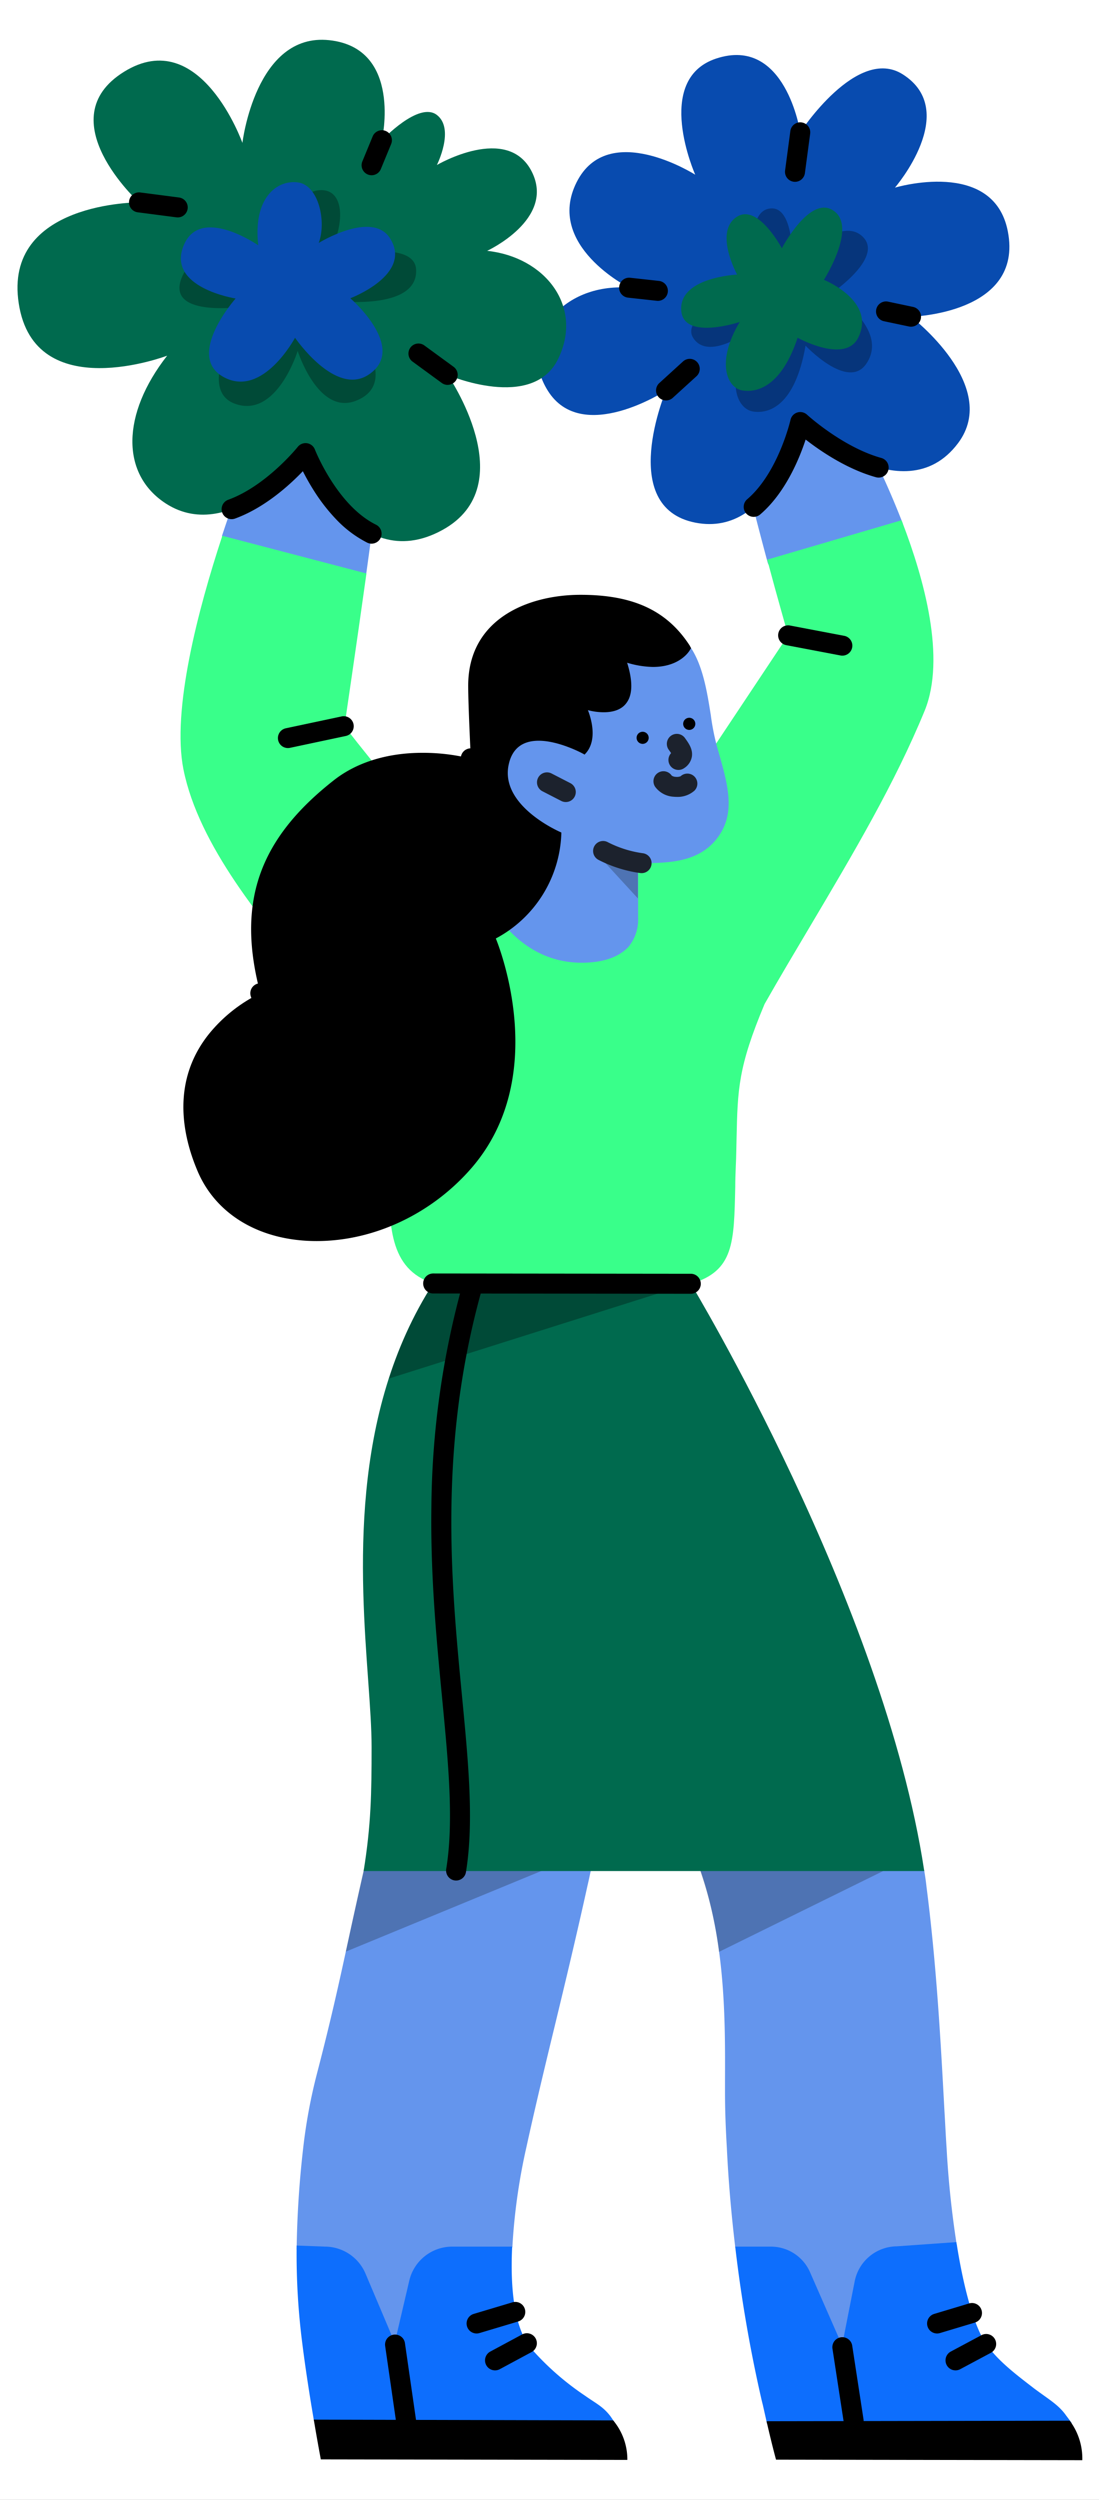<svg xmlns="http://www.w3.org/2000/svg" xmlns:xlink="http://www.w3.org/1999/xlink" width="220" height="500" viewBox="0 0 220 500">
  <rect x="0" y="0" width="220" height="500" fill="#333333" stroke="none"/>
  <defs>
    <clipPath id="clip-Mesa_de_trabajo_4">
      <rect width="220" height="500"/>
    </clipPath>
  </defs>
  <g id="Mesa_de_trabajo_4" data-name="Mesa de trabajo – 4" clip-path="url(#clip-Mesa_de_trabajo_4)">
    <rect width="220" height="500" fill="#fff"/>
    <g id="woman-celebrating" transform="translate(-386.415 -242.047)">
      <path id="Trazado_95" data-name="Trazado 95" d="M447.63,703.574a199.861,199.861,0,0,1,1.317-20.332,107.167,107.167,0,0,1,2.74-14.8c4.367-16.808,5.48-23.6,9.372-40.558,1.317-5.693,3.108-10.166,3.64-12.8,14.688.678,29.385,1.317,44.082,1.994l-2.266,10.747c-.213.949-.416,1.956-.629,2.846-2.111,9.585-4.376,19.064-6.584,28.184-2.111,8.685-4.057,16.856-5.693,24.331a120.468,120.468,0,0,0-2.788,19.858v.058l-21.388,27.545Z" transform="translate(-1.835 -11.609)" fill="#6495ed"/>
      <path id="Trazado_96" data-name="Trazado 96" d="M538.092,703.5c-.794-6.642-1.375-13.322-1.685-19.906-.213-3.64-.368-7.329-.368-11.018v-2.633c.048-12.161.048-27.391-4.9-41.768l1.733-2.1,40.771.261,2.266,1.733c.213,1.268.368,2.372.474,3.379,2,15.482,2.847,31.021,3.582,44.712.155,2.537.261,4.957.426,7.378a192.85,192.85,0,0,0,2.1,19.858v.058l-22.385,25.386Z" transform="translate(-4.49 -11.958)" fill="#6495ed"/>
      <path id="Trazado_97" data-name="Trazado 97" d="M534.825,644.307a80.253,80.253,0,0,0-3.747-16.072l-.048-.155h36.608l.048.213-32.861,16.169Z" transform="translate(-4.487 -12.022)" fill="#1c222d" opacity="0.3"/>
      <path id="Trazado_98" data-name="Trazado 98" d="M457.8,644.4c1.375-6.477,3.64-16.585,3.64-16.585l35.552.2.048.213Z" transform="translate(-2.159 -12.013)" fill="#1c222d" opacity="0.3"/>
      <path id="Trazado_99" data-name="Trazado 99" d="M544.736,355.507c-3.263-12.161-7.32-28.068-7.687-33.132l-.058-.523c-.629-9-1.685-24.021,2.633-24.5h.165a1.726,1.726,0,0,1,1.1.426c.687-4.483,1.317-7.746,1.791-9.75,1.055-4.58,2.846-5.528,4.163-5.528a3.894,3.894,0,0,1,2.208.842c1.055-1.685,2.111-2.527,3.108-2.527,2.111,0,3.273,3.582,3.476,4.318a5.819,5.819,0,0,1,1.317-.32,2.142,2.142,0,0,1,1.685.794c1.636,1.9,1.423,6.642,1.162,9.324a.134.134,0,0,0,.261.048c1.055-2.421,1.849-3.418,2.692-3.418a1.068,1.068,0,0,1,.736.31c2.682,2.324.523,17.021.474,17.65.687,7.01.155,13.013-1.636,17.854a169.37,169.37,0,0,1,9.479,20.39.047.047,0,0,1-.048.048l-26.868,8.114Z" transform="translate(-4.658 -0.98)" fill="#6495ed"/>
      <path id="Trazado_100" data-name="Trazado 100" d="M433.284,351.938l-1.1-1.423c2.847-8.636,5.374-14.959,5.635-15.482-.155-.581-2.159-7.378,2.372-20.545-.165-.842-2.372-13.429.523-15.375a1.039,1.039,0,0,1,.687-.213c.949,0,1.733,1.365,2.634,4.686,0-2.208.213-7.949,2.159-10.011a2.116,2.116,0,0,1,1.578-.736,2.672,2.672,0,0,1,1.53.474c.261-.629,1.791-3.844,3.737-3.844,1.1,0,2.111,1,3,2.895a3.734,3.734,0,0,1,2-.581c1.423,0,3.263,1.055,3.8,6.013.155,1.259.261,3,.368,5.16a1.417,1.417,0,0,1,.891-.319,1.081,1.081,0,0,1,.426.058c2.469.784,2.895,10.689,1.152,27.071-.523,4.841-1.685,14.533-3.631,28.494l-.368-.107Z" transform="translate(-1.344 -1.255)" fill="#6495ed"/>
      <path id="Trazado_101" data-name="Trazado 101" d="M461.495,624.433v-.106c1.472-9.169,1.578-15.433,1.578-24.709,0-3.631-.31-8.055-.678-13.216-1.53-21.281-3.853-53.416,13.109-79.644l.058-.058H526.81l.058.058c.368.629,38.709,64.1,46.822,117.569v.106Z" transform="translate(-2.271 -8.162)" fill="#006a4e"/>
      <path id="Trazado_102" data-name="Trazado 102" d="M466.778,525.772a81.189,81.189,0,0,1,8.791-18.861l.213-.261h51.257l.048.213L466.72,525.927Z" transform="translate(-2.442 -8.161)" opacity="0.3"/>
      <path id="Trazado_103" data-name="Trazado 103" d="M568.125,349.676l-.165-.416-26.81,7.852c-.048,0-.107.048-.048.155,2.1,7.852,4,14.378,4.154,15.007l-30.227,45.409v11.744c-.842,1.743-4.163,5.267-10.06,5.267-6.013,0-12.7-3.689-19.858-10.844-15.433-16.179-27.971-32.5-28.659-33.4.107-.891,2.314-15.636,4.376-30.44V359.9l-28.814-7.533-.058.107c-4.841,14.7-10.108,34.759-7.746,46.619,3.06,15.22,15.908,30.547,26.238,42.824,5.635,6.739,10.534,12.529,12.006,16.43,2.692,7.058,2.8,14.746,2.847,21.494.107,10.273-.048,19.17,8.956,22.065l51.566.058c8.636-2.585,8.588-8.22,8.849-19.383,0-1.268.048-2.634.107-4.115.107-2.053.107-3.95.155-5.577.213-9.8.319-14.281,5.586-26.819l.048-.1c3-5.277,6.109-10.486,9.111-15.54,8.694-14.649,16.914-28.5,22.917-43.095C576.867,376.805,572.491,361.062,568.125,349.676Z" transform="translate(-1.072 -3.156)" fill="#39ff8a"/>
      <path id="Trazado_104" data-name="Trazado 104" d="M505.856,438.433c-13.226,0-18.861-12.645-18.909-12.8-.213-4.638-.581-10.011-.949-15.753-.639-9.372-1.268-19.122-1.268-25.648,0-10.534,8.327-12.858,19.7-12.858,10.321,0,18.328-3.321,23.227,3.95,2.479,3.689,3.321,8.907,4.057,13.535a50,50,0,0,0,1.21,6.216l.213.745c2.053,7.155,3.689,12.8-.213,17.8-3.8,4.851-9.847,4.9-15.753,4.9v10.912a8.563,8.563,0,0,1-1.995,5.9C513.176,437.378,510.068,438.433,505.856,438.433Z" transform="translate(-3.015 -3.835)" fill="#6495ed"/>
      <path id="Trazado_105" data-name="Trazado 105" d="M450.884,493.915c-11.27,0-20.216-5.267-23.9-14.165-3.06-7.271-5.112-17.96,2.372-27.284a30.188,30.188,0,0,1,10.263-8.114c-4.793-18.067-.368-30.818,14.8-42.669,4.531-3.524,10.641-5.422,17.641-5.422a39.745,39.745,0,0,1,9.692,1.162c-.048-1.268-.523-10.7-.523-14.591,0-13.439,12.112-18.173,22.491-18.173,10.321,0,17.224,3,21.862,10.166l.261.523-.155.213c0,.048-1.791,3.524-7.484,3.524a18.859,18.859,0,0,1-5.161-.842c1.162,3.689,1.1,6.38-.107,8.007-.891,1.268-2.479,1.9-4.58,1.9a12.416,12.416,0,0,1-3.166-.426c.426,1.055,2.217,6.013-.629,8.849l-.048.058-.058-.058c-.048-.048-4.9-2.73-9.111-2.73-3.263,0-5.315,1.578-6,4.735-1.849,8.327,10.321,13.535,10.476,13.594l.058.048v.058a24.692,24.692,0,0,1-13.119,21.116c.736,1.791,10.9,27.6-4.793,45.825C474.014,488.435,462.425,493.915,450.884,493.915Z" transform="translate(-1.09 -3.646)"/>
      <path id="Trazado_106" data-name="Trazado 106" d="M509.59,418.025l.107-.165a42.686,42.686,0,0,0,8.114,2.111h.107v7.107Z" transform="translate(-3.805 -5.338)" fill="#1c222d" opacity="0.3"/>
      <path id="Trazado_107" data-name="Trazado 107" d="M503.154,407.337a1.991,1.991,0,0,1-.913-.222l-3.786-1.946a2,2,0,0,1,1.829-3.557l3.786,1.946a2,2,0,0,1-.916,3.779Z" transform="translate(-3.48 -4.877)" fill="#1c222d"/>
      <path id="Trazado_108" data-name="Trazado 108" d="M518.7,422.011a2.023,2.023,0,0,1-.256-.016,25.931,25.931,0,0,1-8.4-2.654,2,2,0,1,1,1.936-3.5,21.869,21.869,0,0,0,6.974,2.187,2,2,0,0,1-.251,3.984Z" transform="translate(-3.85 -5.329)" fill="#1c222d"/>
      <path id="Trazado_109" data-name="Trazado 109" d="M526.134,406.3c-.221,0-.435-.011-.637-.031a4.923,4.923,0,0,1-3.691-1.994,2,2,0,0,1,3.322-2.228,1.544,1.544,0,0,0,.807.246,2.117,2.117,0,0,0,.964-.115,2,2,0,0,1,2.778,2.877A5.057,5.057,0,0,1,526.134,406.3Z" transform="translate(-4.247 -4.87)" fill="#1c222d"/>
      <path id="Trazado_110" data-name="Trazado 110" d="M528.76,392.49a1.215,1.215,0,1,0-1.21-1.22A1.219,1.219,0,0,0,528.76,392.49Z" transform="translate(-4.376 -4.454)"/>
      <path id="Trazado_111" data-name="Trazado 111" d="M519.13,395.371a1.21,1.21,0,1,0-1.21-1.21A1.211,1.211,0,0,0,519.13,395.371Z" transform="translate(-4.07 -4.545)"/>
      <path id="Trazado_112" data-name="Trazado 112" d="M526.561,400.665a2,2,0,0,1-1.468-3.361c-.151-.234-.347-.5-.476-.684a2,2,0,0,1,3.245-2.339c.771,1.069,1.644,2.281,1.38,3.787a3.417,3.417,0,0,1-1.555,2.248A1.991,1.991,0,0,1,526.561,400.665Z" transform="translate(-4.335 -4.625)" fill="#1c222d"/>
      <path id="Trazado_113" data-name="Trazado 113" d="M480.505,626.346a2,2,0,0,1-1.977-2.321c1.547-9.528.436-21.08-.85-34.457-1.082-11.256-2.309-24.013-2.122-37.837a171.786,171.786,0,0,1,6.332-44.976,2,2,0,0,1,3.849,1.088c-8.879,31.42-6.217,59.1-4.078,81.342,1.313,13.652,2.446,25.443.817,35.481A2,2,0,0,1,480.505,626.346Z" transform="translate(-2.786 -8.181)"/>
      <path id="Trazado_114" data-name="Trazado 114" d="M527.436,508.978h0l-51.576-.058a2,2,0,0,1,0-4h0l51.576.058a2,2,0,0,1,0,4Z" transform="translate(-2.733 -8.169)"/>
      <path id="Trazado_115" data-name="Trazado 115" d="M445.828,396.173a2,2,0,0,1-.413-3.957l11.173-2.372a2,2,0,0,1,.831,3.913l-11.173,2.372A2.008,2.008,0,0,1,445.828,396.173Z" transform="translate(-1.778 -4.509)"/>
      <path id="Trazado_116" data-name="Trazado 116" d="M560.106,377.093a2.009,2.009,0,0,1-.376-.036l-10.854-2.062a2,2,0,0,1,.747-3.93l10.854,2.062a2,2,0,0,1-.371,3.965Z" transform="translate(-5.066 -3.912)"/>
      <path id="Trazado_117" data-name="Trazado 117" d="M451.106,740.738c-.736-4.212-1.685-10.273-2.314-15.278a139.464,139.464,0,0,1-1.162-19.48v-.32l5.635.213a8.853,8.853,0,0,1,8.162,5.422l5.848,13.8,2.895-12.374a8.832,8.832,0,0,1,8.646-6.845h11.957v.107c-.474,9.953.891,17.06,4,20.487a55.324,55.324,0,0,0,10.582,9.217c2.062,1.472,3.534,2.111,5.006,4,.107.106.687,1.007.949,1.375.058.048,0,.155-.107.155Z" transform="translate(-1.835 -14.489)" fill="#0d6efd"/>
      <path id="Trazado_118" data-name="Trazado 118" d="M544.691,741.3c-.213-.949-.581-2.585-.842-3.737l-.261-1.055a285.6,285.6,0,0,1-5.267-30.547v-.107h7.107a8.536,8.536,0,0,1,7.852,5.1l6.429,14.649,2.527-12.858a8.682,8.682,0,0,1,8.423-6.952l11.909-.842.155.842c1.268,7.852,3,14.281,4.9,17.96,2.111,4.115,6.584,7.426,10.486,10.437,2.943,2.207,4.9,3.263,6.429,5.422l1.1,1.472a.109.109,0,0,1-.107.165Z" transform="translate(-4.719 -14.466)" fill="#0d6efd"/>
      <path id="Trazado_119" data-name="Trazado 119" d="M470.185,743.389a2,2,0,0,1-1.977-1.714L466,726.4a2,2,0,0,1,3.959-.572l2.207,15.278a2,2,0,0,1-1.982,2.286Z" transform="translate(-2.482 -15.139)"/>
      <path id="Trazado_120" data-name="Trazado 120" d="M562.723,743.406a2,2,0,0,1-1.974-1.7l-2.266-14.746a2,2,0,1,1,3.954-.607L564.7,741.1a2,2,0,0,1-1.979,2.3Z" transform="translate(-5.423 -15.156)"/>
      <path id="Trazado_121" data-name="Trazado 121" d="M484.839,723.685a2,2,0,0,1-.572-3.917l7.746-2.314a2,2,0,1,1,1.145,3.833l-7.746,2.314A2,2,0,0,1,484.839,723.685Z" transform="translate(-3.018 -14.925)"/>
      <path id="Trazado_122" data-name="Trazado 122" d="M488.652,731.268a2,2,0,0,1-.949-3.762l6.371-3.427a2,2,0,0,1,1.9,3.523l-6.371,3.427A1.991,1.991,0,0,1,488.652,731.268Z" transform="translate(-3.139 -15.13)"/>
      <path id="Trazado_123" data-name="Trazado 123" d="M580.049,723.692a2,2,0,0,1-.574-3.916l7-2.1a2,2,0,0,1,1.15,3.831l-7,2.1A2,2,0,0,1,580.049,723.692Z" transform="translate(-6.046 -14.932)"/>
      <path id="Trazado_124" data-name="Trazado 124" d="M583.862,731.273a2,2,0,0,1-.944-3.765l6.109-3.263a2,2,0,1,1,1.884,3.528l-6.109,3.263A1.992,1.992,0,0,1,583.862,731.273Z" transform="translate(-6.167 -15.136)"/>
      <path id="Trazado_125" data-name="Trazado 125" d="M452.583,749.569s-.629-3.311-1.365-7.687l-.058-.261,59.951.155.048.058a12.182,12.182,0,0,1,2.788,7.736v.107Z" transform="translate(-1.947 -15.632)"/>
      <path id="Trazado_126" data-name="Trazado 126" d="M546.688,749.634s-.736-2.634-1.9-7.688l60.687-.106.048.048c.107.165.261.368.368.532A12.577,12.577,0,0,1,608,749.634v.107Z" transform="translate(-4.925 -15.639)"/>
      <path id="Trazado_127" data-name="Trazado 127" d="M443.336,455.554a2,2,0,0,1-1.594-.79,32.21,32.21,0,0,1-3.509-7.132,2,2,0,1,1,3.775-1.323,27.9,27.9,0,0,0,2.919,6.035,2,2,0,0,1-1.591,3.21Z" transform="translate(-1.596 -6.263)"/>
      <path id="Trazado_128" data-name="Trazado 128" d="M483.958,408.767a2,2,0,0,1-2-1.923l-.319-8.327a2,2,0,1,1,4-.153l.319,8.327a2,2,0,0,1-1.922,2.075Z" transform="translate(-2.98 -4.72)"/>
      <path id="Trazado_129" data-name="Trazado 129" d="M515.787,299.691c-13.69-1.055-22.54,10.534-16.324,20.545,6.845,11.057,23.7,0,23.7,0s-9.9,23.334,5.848,26.442,21.02-20.119,21.02-20.119,20.536,18.957,31.6,4.212c8.588-11.483-9.43-25.28-9.43-25.28s22.6-.533,19.383-17.069c-2.846-14.7-22.6-8.743-22.6-8.743s13.168-15.278,1.578-22.656c-9.159-5.838-20.536,11.589-20.536,11.589s-2.9-19.383-16.856-14.746c-12.645,4.212-4.163,23.227-4.163,23.227s-17.437-11.115-23.76,1.53S515.787,299.691,515.787,299.691Z" transform="translate(-3.419 -0.1)" fill="#084baf"/>
      <path id="Trazado_130" data-name="Trazado 130" d="M542.131,347.933a2,2,0,0,1-1.3-3.521c6.219-5.307,8.648-15.778,8.671-15.883a2,2,0,0,1,3.307-1.028c.069.064,7.129,6.5,14.874,8.654a2,2,0,1,1-1.071,3.854c-5.833-1.621-11.132-5.244-14.083-7.54-1.288,3.923-4.1,10.715-9.1,14.987A1.992,1.992,0,0,1,542.131,347.933Z" transform="translate(-4.84 -2.511)"/>
      <path id="Trazado_131" data-name="Trazado 131" d="M542.61,308.077c-7.368,11.057-4.212,16.856-1.055,17.379s8.433-1.055,10.544-13.168c0,0,8.423,8.956,12.112,3.689,4.9-7.01-6.845-14.223-6.845-14.223s11.057-7.484,5.79-11.589c-4.744-3.689-13.69,5.79-13.69,5.79s.523-12.112-4.744-11.057c-5.48,1.1-2.111,15.8-2.111,15.8s-17.166,5.374-12.635,10.534C533.654,315.445,542.61,308.077,542.61,308.077Z" transform="translate(-4.429 -1.108)" opacity="0.3"/>
      <path id="Trazado_132" data-name="Trazado 132" d="M538.855,307.549c-4.734,7.9-2.633,13.168.533,13.69s7.9-1.046,11.057-10.534c0,0,9.488,5.267,12.122,0,3.679-7.368-6.855-11.589-6.855-11.589s6.584-10.321,2.111-13.69c-4.744-3.689-10.534,7.378-10.534,7.378s-4.744-8.956-8.956-6.322c-4.744,2.943,0,11.589,0,11.589s-11.9.523-11.163,7.368C527.8,311.238,538.855,307.549,538.855,307.549Z" transform="translate(-4.363 -1.103)" fill="#006a4e"/>
      <path id="Trazado_133" data-name="Trazado 133" d="M550.673,279.021a2.02,2.02,0,0,1-.267-.018,2,2,0,0,1-1.718-2.247l1.055-7.9a2,2,0,1,1,3.965.53l-1.055,7.9A2,2,0,0,1,550.673,279.021Z" transform="translate(-5.112 -0.608)"/>
      <path id="Trazado_134" data-name="Trazado 134" d="M522.134,303.85a2.021,2.021,0,0,1-.22-.012l-5.741-.629a2,2,0,1,1,.436-3.976l5.741.629a2,2,0,0,1-.215,3.988Z" transform="translate(-4.021 -1.629)"/>
      <path id="Trazado_135" data-name="Trazado 135" d="M524.011,324.3a2,2,0,0,1-1.347-3.479l4.744-4.318a2,2,0,1,1,2.693,2.958l-4.744,4.318A1.993,1.993,0,0,1,524.011,324.3Z" transform="translate(-4.264 -2.162)"/>
      <path id="Trazado_136" data-name="Trazado 136" d="M574.5,309.176a2.009,2.009,0,0,1-.415-.043l-5.006-1.055a2,2,0,0,1,.825-3.914l5.006,1.055a2,2,0,0,1-.411,3.957Z" transform="translate(-5.71 -1.785)"/>
      <path id="Trazado_137" data-name="Trazado 137" d="M419.876,313.185c-9.159,11.7-9.324,23.75-.213,29.6,13.168,8.433,27.923-10.108,27.923-10.108s9.692,25.067,27.39,15.375c16.324-8.956,1.055-31.021,1.055-31.021s17.011,7.32,22.123-3.214-2.692-20.381-14.223-21.6c0,0,13.69-6.313,8.956-15.8-4.851-9.692-19.015-1.365-19.015-1.365s3.631-7.213,0-10.011-11.008,5.064-11.008,5.064,4.212-18.444-10.544-20.022-17.379,20.545-17.379,20.545-8.423-23.7-23.7-14.223,3,26.122,3,26.122-27.236-.155-24.07,20.235C393.328,323.293,419.876,313.185,419.876,313.185Z" fill="#006a4e"/>
      <path id="Trazado_138" data-name="Trazado 138" d="M462.208,353.5a1.992,1.992,0,0,1-.883-.207,22.779,22.779,0,0,1-6.266-4.722,36.211,36.211,0,0,1-4.384-5.651c-.919-1.445-1.662-2.8-2.226-3.916-2.681,2.8-7.67,7.331-13.578,9.476a2,2,0,1,1-1.365-3.76c7.622-2.767,13.86-10.5,13.922-10.579a2,2,0,0,1,3.429.526c.043.11,4.417,11.182,12.235,15.038a2,2,0,0,1-.886,3.794Z" transform="translate(-1.408 -2.715)"/>
      <path id="Trazado_139" data-name="Trazado 139" d="M440.75,295.263c2.1-8.908,7.368-14.7,11.589-14.175s4.212,7.378.523,13.7c0,0,17.486-4.483,17.912,2.1.523,8.433-16.334,6.322-16.334,6.322s15.278,15.8,4.212,20.013c-7.523,2.847-11.58-10-11.58-10s-4.221,13.69-12.645,10.534c-8.375-3.166,2.634-19.49,2.634-19.49s-16.7,2.682-13.168-5.79C427.263,290.364,440.75,295.263,440.75,295.263Z" transform="translate(-1.065 -0.988)" opacity="0.3"/>
      <path id="Trazado_140" data-name="Trazado 140" d="M439.182,292.045c-1.055-9.43,3.679-13.109,7.9-12.587s5.79,7.9,4.212,12.112c0,0,10.582-6.526,14.223-1,4.734,7.32-7.9,12.064-7.9,12.064s11.589,10,3.679,15.269c-6.681,4.483-14.746-7.368-14.746-7.368s-6.429,12.064-14.223,7.9c-7.891-4.212,2.324-15.753,2.324-15.753s-13.9-2.159-10.379-10.641C427.592,283.99,439.182,292.045,439.182,292.045Z" transform="translate(-1.074 -0.935)" fill="#084baf"/>
      <path id="Trazado_141" data-name="Trazado 141" d="M463.129,277.756a2,2,0,0,1-1.848-2.764l2.062-5a2,2,0,0,1,3.7,1.526l-2.062,5A2,2,0,0,1,463.129,277.756Z" transform="translate(-2.328 -0.66)"/>
      <path id="Trazado_142" data-name="Trazado 142" d="M422.788,286.6a2.018,2.018,0,0,1-.26-.017l-7.746-1.007a2,2,0,0,1,.516-3.967l7.746,1.007a2,2,0,0,1-.255,3.984Z" transform="translate(-0.799 -1.068)"/>
      <path id="Trazado_143" data-name="Trazado 143" d="M478.666,321.09a1.991,1.991,0,0,1-1.178-.385l-5.848-4.27A2,2,0,0,1,474,313.2l5.848,4.27a2,2,0,0,1-1.181,3.615Z" transform="translate(-2.636 -2.061)"/>
    </g>
  </g>
</svg>
